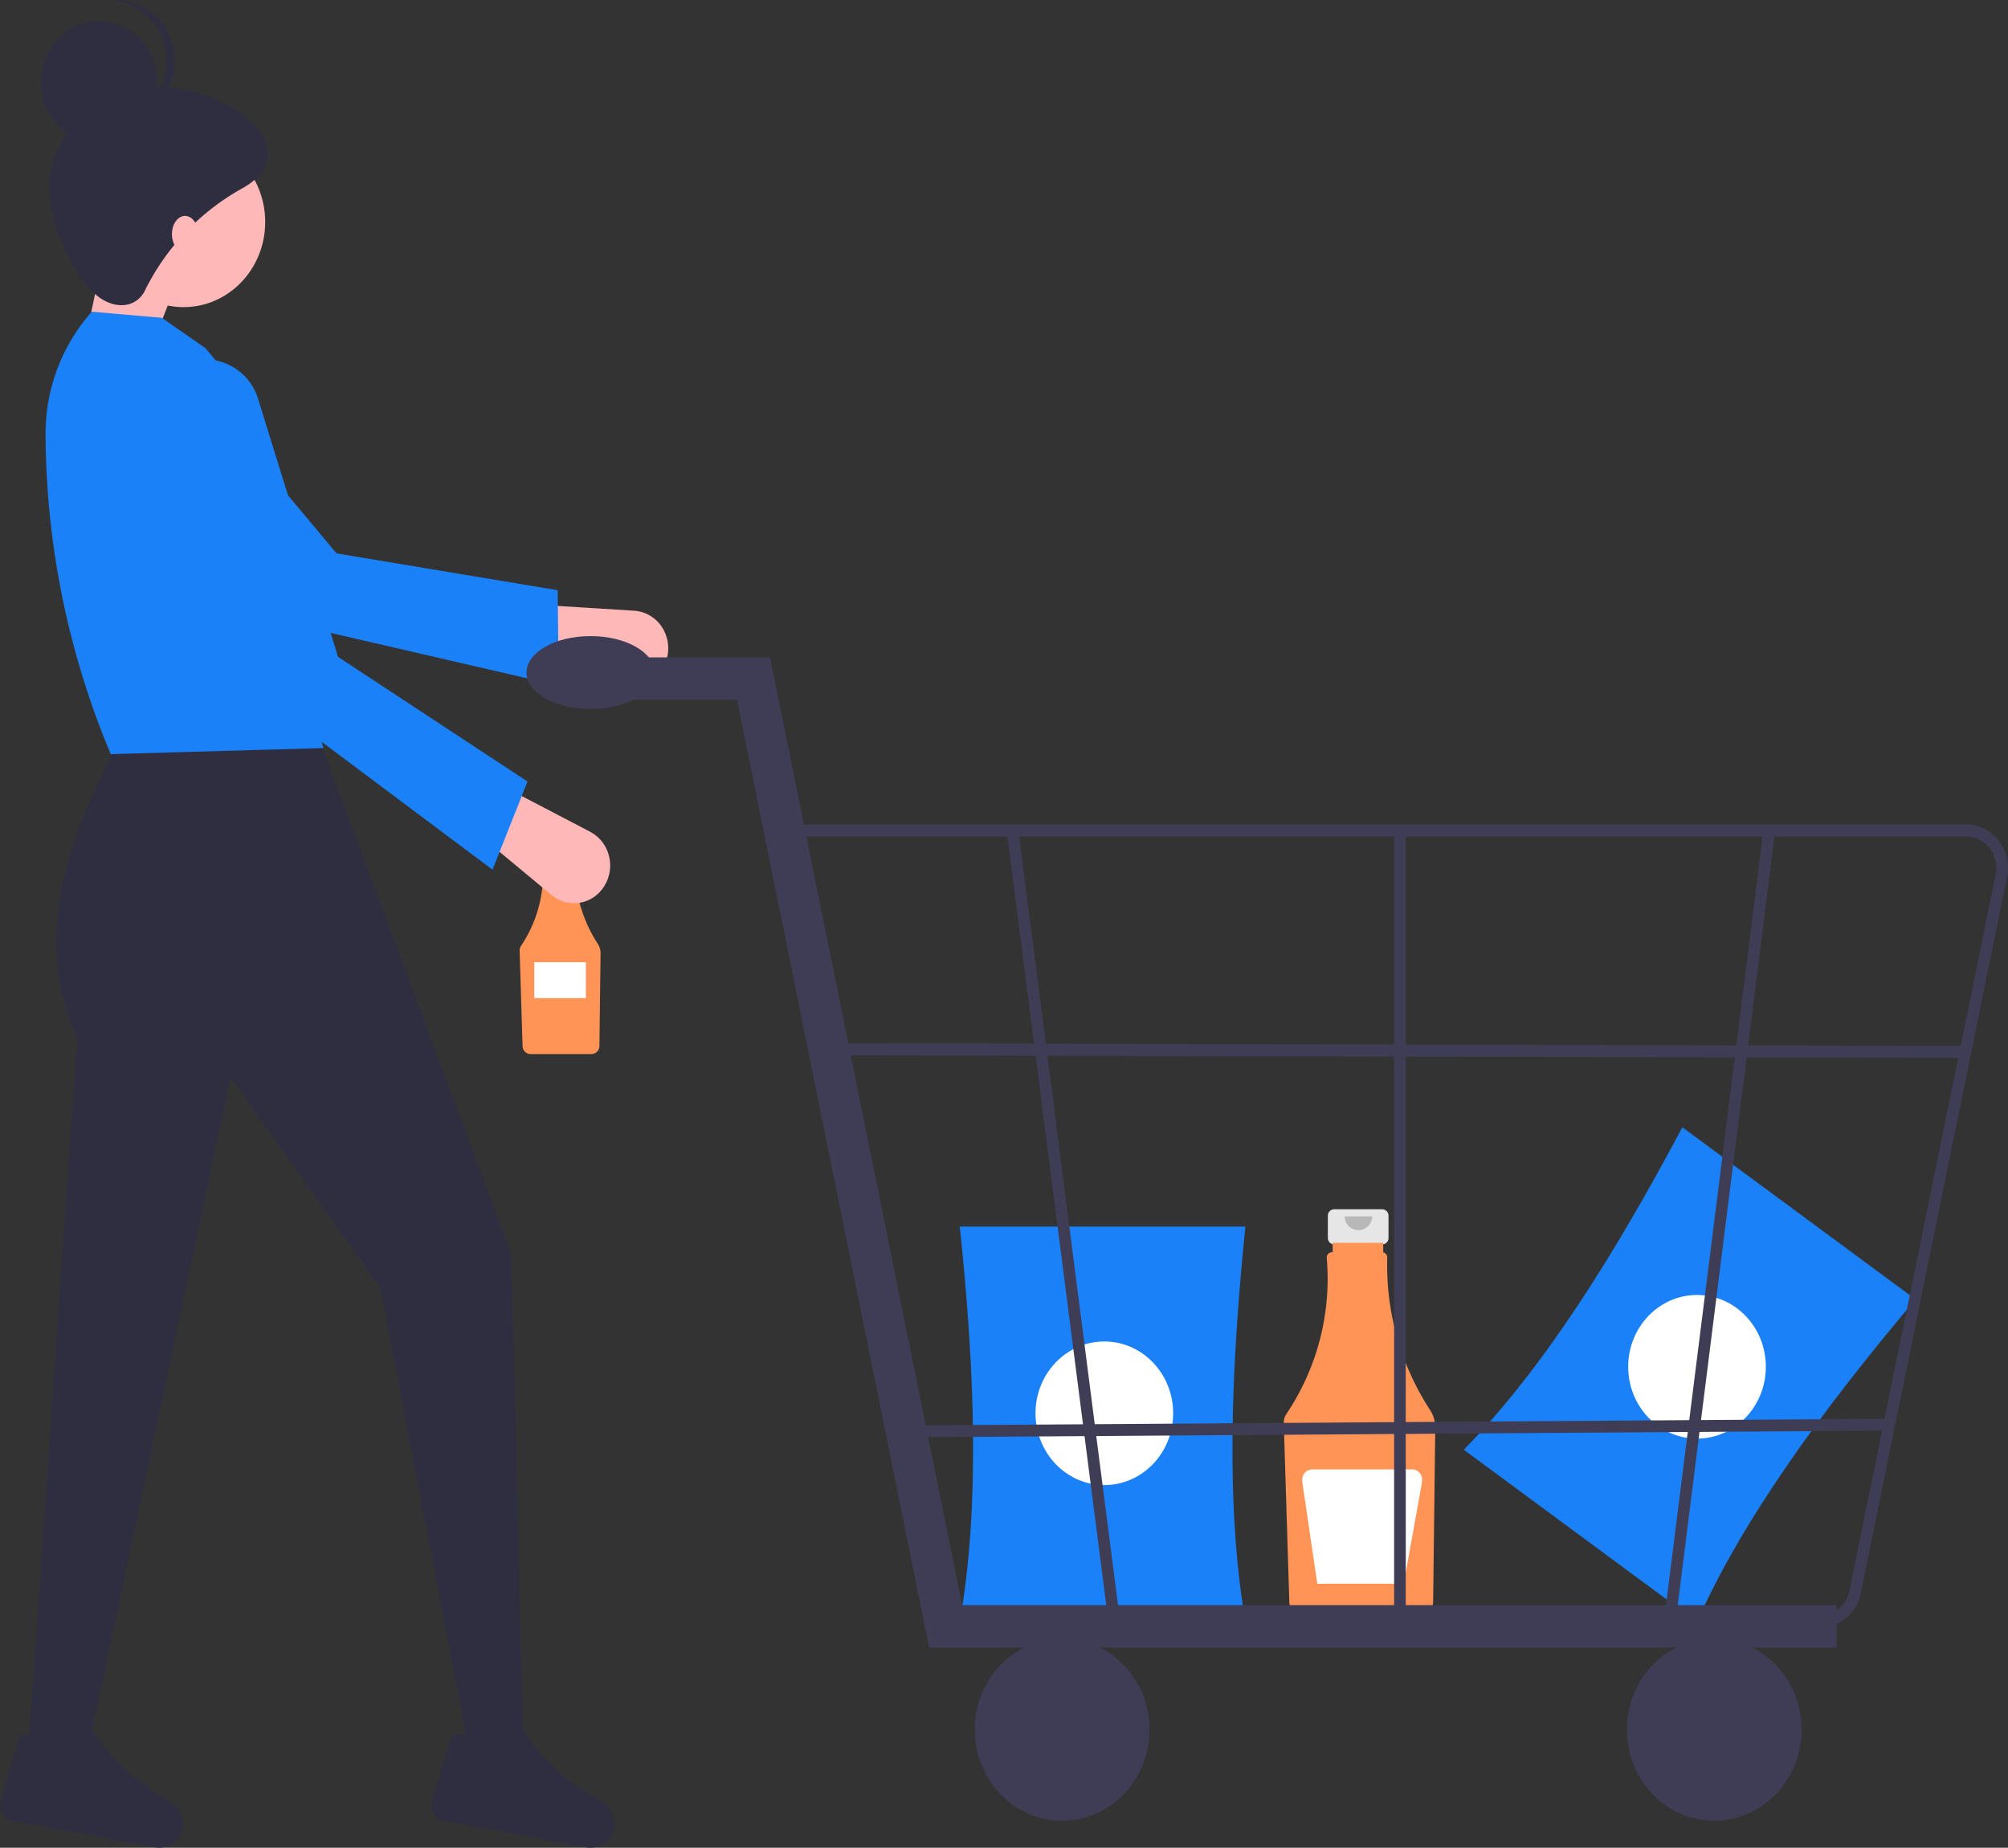 <svg xmlns="http://www.w3.org/2000/svg" width="226.82" height="208.736" viewBox="0 0 226.82 208.736">
  <rect x="0" y="0" width="226.82" height="208.736" fill="#333333" stroke="none"/>
  <g id="added_to_cart" data-name="added to cart" transform="translate(-160.18 -239.035)">
    <path id="Path_10679" data-name="Path 10679" d="M910.869,674.064l-26.339-19.44c8.883-9.03,16.963-21.888,24.689-36.426l26.339,19.44C925.034,650.111,916.118,662.352,910.869,674.064Z" transform="translate(-559.005 -251.817)" fill="#1b81f8"/>
    <ellipse id="Ellipse_475" data-name="Ellipse 475" cx="7.774" cy="8.112" rx="7.774" ry="8.112" transform="translate(344.098 385.326)" fill="#fff"/>
    <path id="Path_10680" data-name="Path 10680" d="M618.042,536.554h-2.891a.392.392,0,0,0-.383.4v1.324a.392.392,0,0,0,.383.4h.479v1.984h1.933v-1.984h.479a.392.392,0,0,0,.383-.4v-1.324A.392.392,0,0,0,618.042,536.554Z" transform="translate(-393.235 -203.015)" fill="#e6e6e6"/>
    <path id="Path_10681" data-name="Path 10681" d="M616.7,551.682a16,16,0,0,1-2.586-9.2.325.325,0,0,0-.245-.326v-.572h-3.053v.564h-.042a.32.32,0,0,0-.313.327c0,.008,0,.016,0,.024a14.616,14.616,0,0,1-2.437,9.414.929.929,0,0,0-.156.546l.334,10.777a.913.913,0,0,0,.886.9h6.907a.914.914,0,0,0,.887-.916l.129-10.464A1.947,1.947,0,0,0,616.7,551.682Z" transform="translate(-388.992 -206.023)" fill="#ff9456"/>
    <path id="Path_10682" data-name="Path 10682" d="M619.062,537.627a.828.828,0,1,1-1.654,0" transform="translate(-394.857 -203.656)" opacity="0.2"/>
    <rect id="Rectangle_4156" data-name="Rectangle 4156" width="5.83" height="4.056" transform="translate(220.528 347.735)" fill="#fff"/>
    <path id="Path_10683" data-name="Path 10683" d="M850.831,641.218h-5.412a.734.734,0,0,0-.718.749v2.479a.734.734,0,0,0,.718.749h.9v3.714h3.618v-3.714h.9a.734.734,0,0,0,.717-.749v-2.479a.733.733,0,0,0-.717-.749Z" transform="translate(-534.53 -265.576)" fill="#e6e6e6"/>
    <path id="Path_10684" data-name="Path 10684" d="M848.31,669.536a29.952,29.952,0,0,1-4.841-17.214.608.608,0,0,0-.458-.611V650.64H837.3V651.7h-.079a.6.6,0,0,0-.586.613c0,.015,0,.03,0,.045a27.358,27.358,0,0,1-4.562,17.622,1.74,1.74,0,0,0-.292,1.022l.625,20.174a1.709,1.709,0,0,0,1.659,1.686h12.928a1.711,1.711,0,0,0,1.66-1.715l.241-19.587A3.646,3.646,0,0,0,848.31,669.536Z" transform="translate(-526.588 -271.208)" fill="#ff9456"/>
    <path id="Path_10685" data-name="Path 10685" d="M852.741,643.226a1.549,1.549,0,1,1-3.1,0" transform="translate(-537.568 -266.777)" opacity="0.2"/>
    <path id="Path_10686" data-name="Path 10686" d="M849.575,714.273H838.322a1.136,1.136,0,0,0-.877.42,1.243,1.243,0,0,0-.265.968l1.7,11.534h9.765l2.066-11.5a1.244,1.244,0,0,0-.246-.992,1.137,1.137,0,0,0-.889-.436Z" transform="translate(-529.9 -309.244)" fill="#fff"/>
    <path id="Path_10687" data-name="Path 10687" d="M769.119,690.7H736.858c2.255-12.725,1.737-28.091,0-44.616h32.261C767.429,662.61,766.924,677.975,769.119,690.7Z" transform="translate(-468.26 -268.485)" fill="#1b81f8"/>
    <ellipse id="Ellipse_476" data-name="Ellipse 476" cx="7.774" cy="8.112" rx="7.774" ry="8.112" transform="translate(277.149 390.578)" fill="#fff"/>
    <path id="Path_10688" data-name="Path 10688" d="M322.243,302.944l7.242-.687,4.609-11.679-8.23-4.81Z" transform="translate(-153.34 -21.141)" fill="#ffb8b8"/>
    <path id="Path_10689" data-name="Path 10689" d="M624.441,477.933h0a4.422,4.422,0,0,0-.341-3.867,4.057,4.057,0,0,0-3.206-1.972l-11.245-.7-1.656,5.745,11.576,3.318A4.043,4.043,0,0,0,624.441,477.933Z" transform="translate(-389.072 -164.067)" fill="#ffb8b8"/>
    <path id="Path_10690" data-name="Path 10690" d="M531.046,434.4l-.124-10.781-24.977-4.159L486.7,396.429a6.114,6.114,0,0,0-8.209-1.171h0A6.616,6.616,0,0,0,475.7,400a6.752,6.752,0,0,0,1.7,5.28l15.875,20.386Z" transform="translate(-307.751 -117.91)" fill="#1b81f8"/>
    <path id="Path_10691" data-name="Path 10691" d="M463.726,623.113h6.584l16.331-77.047,16.918,23.8,9.876,51.528h6.255l-1.317-55.307L496.317,507H474.589c-5.937,11.213-10.6,22.772-5.267,34.7Z" transform="translate(-300.419 -185.351)" fill="#2f2e41"/>
    <path id="Path_10692" data-name="Path 10692" d="M582.079,795.475a1.861,1.861,0,0,0,.172,1.466,1.719,1.719,0,0,0,1.168.834l16.111,2.984a2.644,2.644,0,0,0,3.007-1.9h0a2.8,2.8,0,0,0-1.288-3.269,24.978,24.978,0,0,1-8.885-8.061c-1.771,1.721-3.75,1.559-5.851.291l-2.229.291Z" transform="translate(-373.1 -353.034)" fill="#2f2e41"/>
    <path id="Path_10693" data-name="Path 10693" d="M455.693,795.475a1.861,1.861,0,0,0,.172,1.466,1.719,1.719,0,0,0,1.168.834l16.111,2.984a2.644,2.644,0,0,0,3.007-1.9h0a2.8,2.8,0,0,0-1.288-3.269,24.978,24.978,0,0,1-8.885-8.061c-1.771,1.721-3.75,1.559-5.852.291l-2.229.291Z" transform="translate(-295.435 -353.034)" fill="#2f2e41"/>
    <ellipse id="Ellipse_477" data-name="Ellipse 477" cx="9.218" cy="9.619" rx="9.218" ry="9.619" transform="translate(171.701 254.493)" fill="#ffb8b8"/>
    <path id="Path_10694" data-name="Path 10694" d="M476.324,439.137l24.031-.687L493.3,415.272c4.386-7.337-.028-14.667-6.275-21.995l-4.938-3.435-7.9-.687h0a20.738,20.738,0,0,0-5.223,14.1A94.213,94.213,0,0,0,476.324,439.137Z" transform="translate(-303.635 -114.909)" fill="#1b81f8"/>
    <path id="Path_10695" data-name="Path 10695" d="M607.664,534.235h0a4.379,4.379,0,0,0,1.144-3.7,4.251,4.251,0,0,0-2.2-3.129l-10.074-5.26-3.688,4.6,9.392,7.8A3.959,3.959,0,0,0,607.664,534.235Z" transform="translate(-379.761 -194.406)" fill="#ffb8b8"/>
    <path id="Path_10696" data-name="Path 10696" d="M538.17,460.179l3.951-9.962-21.4-14.077-9.009-29.071a6.279,6.279,0,0,0-7.105-4.447h0a6.313,6.313,0,0,0-4.359,3.214,6.827,6.827,0,0,0-.429,5.552l6.909,25.259Z" transform="translate(-322.356 -122.897)" fill="#1b81f8"/>
    <path id="Path_10697" data-name="Path 10697" d="M470.13,337.541c0,3.743,2.329,9.539,5.267,12.023,1.977,1.672,4.589,1.6,5.6-.687a26.755,26.755,0,0,1,10.864-11.336c8.357-4.627-2.964-12.543-10.864-11.336C475.057,327.111,470.13,331.28,470.13,337.541Z" transform="translate(-304.354 -77.208)" fill="#2f2e41"/>
    <ellipse id="Ellipse_478" data-name="Ellipse 478" cx="6.584" cy="6.87" rx="6.584" ry="6.87" transform="translate(164.788 241.439)" fill="#2f2e41"/>
    <path id="Path_10698" data-name="Path 10698" d="M494.581,308.494a6.754,6.754,0,0,0-6.09-6.844c.164-.013.327-.026.494-.026a6.877,6.877,0,0,1,0,13.741c-.167,0-.33-.013-.494-.026A6.754,6.754,0,0,0,494.581,308.494Z" transform="translate(-315.637 -62.589)" fill="#2f2e41"/>
    <ellipse id="Ellipse_479" data-name="Ellipse 479" cx="1.481" cy="2.061" rx="1.481" ry="2.061" transform="translate(179.602 263.425)" fill="#ffb8b8"/>
    <path id="Path_10699" data-name="Path 10699" d="M610.248,518.619H507.756l-21.7-107.063H467.529v-4.8h22.254l21.7,107.063h98.761Z" transform="translate(-242.619 -93.457)" fill="#3f3d56"/>
    <ellipse id="Ellipse_480" data-name="Ellipse 480" cx="9.865" cy="10.295" rx="9.865" ry="10.295" transform="translate(270.291 424.132)" fill="#3f3d56"/>
    <ellipse id="Ellipse_481" data-name="Ellipse 481" cx="9.865" cy="10.295" rx="9.865" ry="10.295" transform="translate(343.953 424.132)" fill="#3f3d56"/>
    <path id="Path_10700" data-name="Path 10700" d="M801.9,623.877h-99.72l-17.594-90.732H818.409A4.649,4.649,0,0,1,822,534.872a5.085,5.085,0,0,1,1.078,3.972l-16.512,80.865a4.771,4.771,0,0,1-4.67,4.168ZM703.262,622.5H801.9a3.442,3.442,0,0,0,3.37-3.008l16.512-80.865a3.668,3.668,0,0,0-.777-2.867,3.355,3.355,0,0,0-2.594-1.246H686.181Z" transform="translate(-436.137 -200.977)" fill="#3f3d56"/>
    <path id="Path_10701" data-name="Path 10701" d="M606.146,544.964l-11.523-89.643,1.3-.224,11.523,89.643Z" transform="translate(-320.718 -122.355)" fill="#3f3d56"/>
    <path id="Path_10702" data-name="Path 10702" d="M788.642,544.279l-1.3-.22L798.529,455.1l1.3.22Z" transform="translate(-439.145 -122.358)" fill="#3f3d56"/>
    <rect id="Rectangle_4157" data-name="Rectangle 4157" width="1.315" height="89.643" transform="translate(317.656 332.854)" fill="#3f3d56"/>
    <rect id="Rectangle_4158" data-name="Rectangle 4158" width="1.359" height="127.328" transform="translate(255.163 358.246) rotate(-89.861)" fill="#3f3d56"/>
    <rect id="Rectangle_4159" data-name="Rectangle 4159" width="111.862" height="1.339" transform="translate(261.651 400.073) rotate(-0.392)" fill="#3f3d56"/>
    <ellipse id="Ellipse_482" data-name="Ellipse 482" cx="7.235" cy="4.118" rx="7.235" ry="4.118" transform="translate(219.649 310.892)" fill="#3f3d56"/>
  </g>
</svg>
